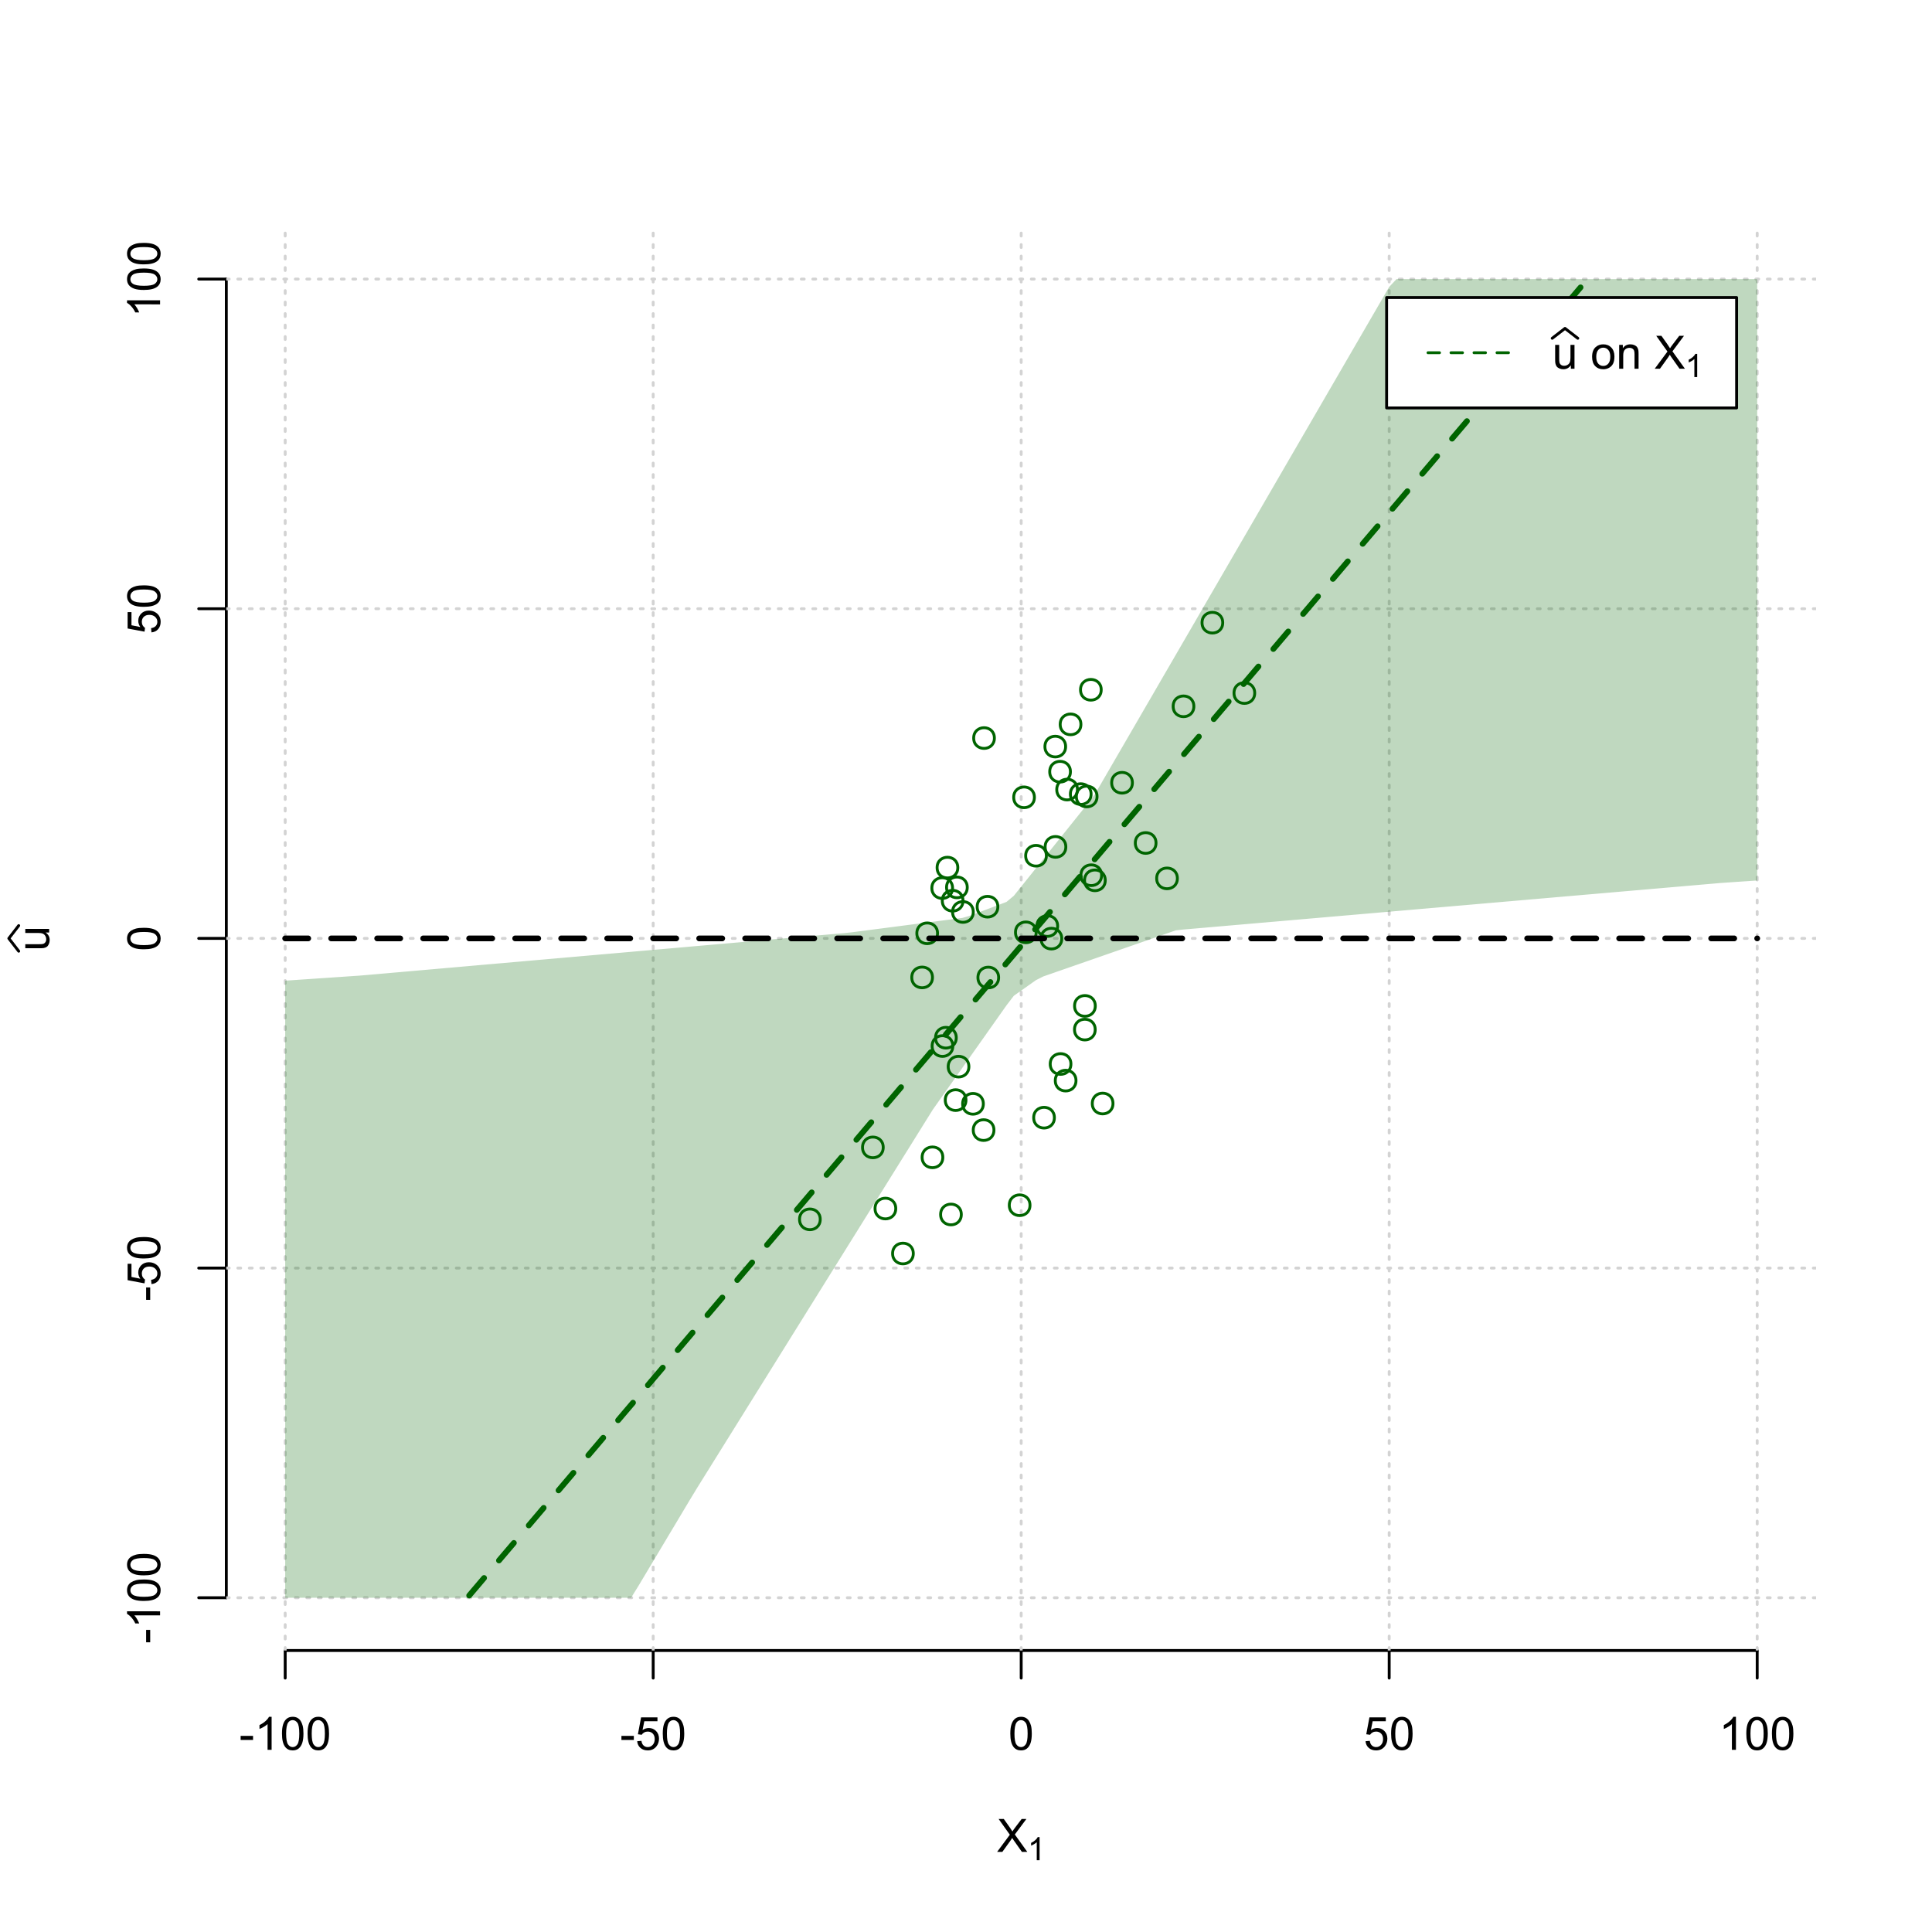 <?xml version="1.0" encoding="UTF-8"?>
<svg xmlns="http://www.w3.org/2000/svg" xmlns:xlink="http://www.w3.org/1999/xlink" width="504pt" height="504pt" viewBox="0 0 504 504" version="1.1">
<defs>
<g>
<symbol overflow="visible" id="glyph0-0">
<path style="stroke:none;" d="M 1.5 0 L 1.5 -7.5 L 7.5 -7.5 L 7.5 0 Z M 1.688 -0.188 L 7.312 -0.188 L 7.312 -7.312 L 1.688 -7.312 Z M 1.688 -0.188 "/>
</symbol>
<symbol overflow="visible" id="glyph0-1">
<path style="stroke:none;" d="M 0.055 0 L 3.375 -4.477 L 0.445 -8.59 L 1.797 -8.59 L 3.359 -6.387 C 3.68 -5.93 3.91 -5.578 4.047 -5.332 C 4.238 -5.645 4.465 -5.969 4.727 -6.312 L 6.457 -8.59 L 7.695 -8.59 L 4.676 -4.539 L 7.93 0 L 6.523 0 L 4.359 -3.062 C 4.238 -3.238 4.113 -3.43 3.984 -3.641 C 3.789 -3.324 3.652 -3.109 3.574 -2.992 L 1.418 0 Z M 0.055 0 "/>
</symbol>
<symbol overflow="visible" id="glyph0-2">
<path style="stroke:none;" d="M 0.383 -2.578 L 0.383 -3.641 L 3.621 -3.641 L 3.621 -2.578 Z M 0.383 -2.578 "/>
</symbol>
<symbol overflow="visible" id="glyph0-3">
<path style="stroke:none;" d="M 4.469 0 L 3.414 0 L 3.414 -6.719 C 3.16 -6.477 2.828 -6.234 2.414 -5.996 C 2 -5.75 1.629 -5.57 1.305 -5.449 L 1.305 -6.469 C 1.895 -6.742 2.41 -7.078 2.852 -7.477 C 3.293 -7.871 3.605 -8.254 3.789 -8.625 L 4.469 -8.625 Z M 4.469 0 "/>
</symbol>
<symbol overflow="visible" id="glyph0-4">
<path style="stroke:none;" d="M 0.5 -4.234 C 0.496 -5.246 0.602 -6.062 0.812 -6.688 C 1.02 -7.305 1.328 -7.785 1.742 -8.121 C 2.148 -8.457 2.668 -8.625 3.297 -8.625 C 3.758 -8.625 4.164 -8.531 4.512 -8.348 C 4.855 -8.16 5.141 -7.891 5.371 -7.543 C 5.594 -7.191 5.773 -6.766 5.906 -6.266 C 6.035 -5.762 6.098 -5.086 6.102 -4.234 C 6.098 -3.227 5.996 -2.414 5.789 -1.797 C 5.578 -1.176 5.266 -0.695 4.859 -0.359 C 4.445 -0.02 3.926 0.145 3.297 0.148 C 2.465 0.145 1.816 -0.148 1.348 -0.742 C 0.781 -1.457 0.496 -2.621 0.5 -4.234 Z M 1.582 -4.234 C 1.582 -2.824 1.746 -1.887 2.074 -1.418 C 2.402 -0.949 2.809 -0.715 3.297 -0.719 C 3.777 -0.715 4.184 -0.949 4.52 -1.422 C 4.848 -1.887 5.016 -2.824 5.016 -4.234 C 5.016 -5.648 4.848 -6.59 4.52 -7.055 C 4.184 -7.516 3.773 -7.746 3.289 -7.75 C 2.801 -7.746 2.414 -7.543 2.125 -7.137 C 1.762 -6.613 1.582 -5.645 1.582 -4.234 Z M 1.582 -4.234 "/>
</symbol>
<symbol overflow="visible" id="glyph0-5">
<path style="stroke:none;" d="M 0.5 -2.25 L 1.605 -2.344 C 1.684 -1.805 1.871 -1.398 2.176 -1.125 C 2.473 -0.852 2.836 -0.715 3.258 -0.719 C 3.766 -0.715 4.195 -0.906 4.547 -1.293 C 4.898 -1.672 5.074 -2.18 5.074 -2.82 C 5.074 -3.414 4.902 -3.891 4.566 -4.242 C 4.227 -4.59 3.785 -4.762 3.242 -4.766 C 2.898 -4.762 2.594 -4.684 2.32 -4.531 C 2.047 -4.375 1.832 -4.176 1.676 -3.93 L 0.688 -4.062 L 1.516 -8.473 L 5.789 -8.473 L 5.789 -7.465 L 2.359 -7.465 L 1.898 -5.156 C 2.414 -5.516 2.953 -5.695 3.523 -5.695 C 4.27 -5.695 4.902 -5.434 5.422 -4.914 C 5.934 -4.395 6.191 -3.727 6.195 -2.914 C 6.191 -2.133 5.965 -1.461 5.516 -0.898 C 4.961 -0.199 4.211 0.145 3.258 0.148 C 2.477 0.145 1.836 -0.07 1.344 -0.508 C 0.844 -0.941 0.562 -1.523 0.5 -2.25 Z M 0.5 -2.25 "/>
</symbol>
<symbol overflow="visible" id="glyph0-6">
<path style="stroke:none;" d="M 4.867 0 L 4.867 -0.914 C 4.379 -0.211 3.723 0.141 2.895 0.141 C 2.527 0.141 2.184 0.07 1.867 -0.07 C 1.547 -0.211 1.309 -0.387 1.156 -0.602 C 1 -0.812 0.895 -1.074 0.832 -1.383 C 0.785 -1.59 0.762 -1.918 0.766 -2.367 L 0.766 -6.223 L 1.82 -6.223 L 1.82 -2.773 C 1.816 -2.219 1.84 -1.848 1.887 -1.656 C 1.949 -1.379 2.09 -1.16 2.309 -1.004 C 2.523 -0.84 2.789 -0.762 3.105 -0.766 C 3.418 -0.762 3.715 -0.844 3.996 -1.008 C 4.273 -1.172 4.469 -1.391 4.586 -1.672 C 4.699 -1.949 4.758 -2.355 4.758 -2.891 L 4.758 -6.223 L 5.812 -6.223 L 5.812 0 Z M 4.867 0 "/>
</symbol>
<symbol overflow="visible" id="glyph0-7">
<path style="stroke:none;" d=""/>
</symbol>
<symbol overflow="visible" id="glyph0-8">
<path style="stroke:none;" d="M 0.398 -3.109 C 0.398 -4.262 0.719 -5.117 1.359 -5.672 C 1.895 -6.133 2.547 -6.363 3.316 -6.363 C 4.172 -6.363 4.871 -6.082 5.414 -5.52 C 5.953 -4.957 6.223 -4.184 6.227 -3.199 C 6.223 -2.398 6.102 -1.766 5.867 -1.309 C 5.625 -0.848 5.277 -0.492 4.82 -0.238 C 4.359 0.016 3.859 0.141 3.316 0.141 C 2.441 0.141 1.734 -0.137 1.203 -0.695 C 0.664 -1.254 0.398 -2.059 0.398 -3.109 Z M 1.484 -3.109 C 1.48 -2.309 1.656 -1.711 2.004 -1.32 C 2.348 -0.922 2.785 -0.727 3.316 -0.727 C 3.84 -0.727 4.273 -0.926 4.621 -1.324 C 4.969 -1.723 5.145 -2.328 5.145 -3.148 C 5.145 -3.914 4.969 -4.496 4.617 -4.895 C 4.266 -5.289 3.832 -5.488 3.316 -5.492 C 2.785 -5.488 2.348 -5.293 2.004 -4.898 C 1.656 -4.5 1.48 -3.902 1.484 -3.109 Z M 1.484 -3.109 "/>
</symbol>
<symbol overflow="visible" id="glyph0-9">
<path style="stroke:none;" d="M 0.789 0 L 0.789 -6.223 L 1.742 -6.223 L 1.742 -5.336 C 2.195 -6.02 2.855 -6.363 3.719 -6.363 C 4.09 -6.363 4.434 -6.293 4.754 -6.16 C 5.066 -6.023 5.305 -5.848 5.461 -5.633 C 5.617 -5.41 5.727 -5.152 5.789 -4.852 C 5.828 -4.656 5.848 -4.312 5.848 -3.828 L 5.848 0 L 4.793 0 L 4.793 -3.785 C 4.793 -4.215 4.75 -4.535 4.668 -4.75 C 4.586 -4.961 4.441 -5.129 4.234 -5.258 C 4.023 -5.383 3.777 -5.449 3.5 -5.449 C 3.047 -5.449 2.66 -5.305 2.332 -5.02 C 2.004 -4.734 1.84 -4.195 1.844 -3.398 L 1.844 0 Z M 0.789 0 "/>
</symbol>
<symbol overflow="visible" id="glyph1-0">
<path style="stroke:none;" d="M 1.051 0 L 1.051 -5.25 L 5.25 -5.25 L 5.25 0 Z M 1.18 -0.133 L 5.117 -0.133 L 5.117 -5.117 L 1.18 -5.117 Z M 1.18 -0.133 "/>
</symbol>
<symbol overflow="visible" id="glyph1-1">
<path style="stroke:none;" d="M 3.129 0 L 2.391 0 L 2.391 -4.703 C 2.211 -4.531 1.977 -4.363 1.691 -4.195 C 1.398 -4.023 1.141 -3.895 0.914 -3.812 L 0.914 -4.527 C 1.328 -4.719 1.688 -4.953 1.996 -5.234 C 2.305 -5.508 2.523 -5.777 2.652 -6.039 L 3.129 -6.039 Z M 3.129 0 "/>
</symbol>
<symbol overflow="visible" id="glyph2-0">
<path style="stroke:none;" d="M 0 -1.5 L -7.5 -1.5 L -7.5 -7.5 L 0 -7.5 Z M -0.188 -1.688 L -0.188 -7.312 L -7.312 -7.312 L -7.312 -1.688 Z M -0.188 -1.688 "/>
</symbol>
<symbol overflow="visible" id="glyph2-1">
<path style="stroke:none;" d="M 0 -4.867 L -0.914 -4.867 C -0.211 -4.379 0.141 -3.723 0.141 -2.895 C 0.141 -2.527 0.07 -2.184 -0.07 -1.867 C -0.211 -1.547 -0.387 -1.309 -0.598 -1.156 C -0.809 -1 -1.07 -0.895 -1.383 -0.832 C -1.59 -0.789 -1.918 -0.766 -2.367 -0.77 L -6.223 -0.77 L -6.223 -1.824 L -2.773 -1.824 C -2.219 -1.82 -1.848 -1.844 -1.656 -1.887 C -1.379 -1.949 -1.16 -2.09 -1.004 -2.309 C -0.84 -2.523 -0.762 -2.789 -0.766 -3.105 C -0.762 -3.418 -0.844 -3.715 -1.008 -3.996 C -1.172 -4.273 -1.391 -4.469 -1.672 -4.586 C -1.945 -4.699 -2.352 -4.758 -2.887 -4.758 L -6.223 -4.758 L -6.223 -5.812 L 0 -5.812 Z M 0 -4.867 "/>
</symbol>
<symbol overflow="visible" id="glyph2-2">
<path style="stroke:none;" d="M -2.578 -0.383 L -3.641 -0.383 L -3.641 -3.621 L -2.578 -3.621 Z M -2.578 -0.383 "/>
</symbol>
<symbol overflow="visible" id="glyph2-3">
<path style="stroke:none;" d="M 0 -4.469 L 0 -3.414 L -6.719 -3.418 C -6.477 -3.16 -6.234 -2.828 -5.996 -2.418 C -5.75 -2.004 -5.57 -1.633 -5.449 -1.309 L -6.469 -1.309 C -6.742 -1.895 -7.078 -2.41 -7.477 -2.852 C -7.871 -3.293 -8.254 -3.605 -8.625 -3.793 L -8.625 -4.473 Z M 0 -4.469 "/>
</symbol>
<symbol overflow="visible" id="glyph2-4">
<path style="stroke:none;" d="M -4.234 -0.5 C -5.246 -0.496 -6.062 -0.602 -6.688 -0.812 C -7.305 -1.02 -7.785 -1.328 -8.121 -1.742 C -8.457 -2.152 -8.625 -2.672 -8.625 -3.301 C -8.625 -3.758 -8.531 -4.164 -8.348 -4.512 C -8.16 -4.859 -7.891 -5.145 -7.543 -5.371 C -7.191 -5.594 -6.766 -5.773 -6.266 -5.906 C -5.762 -6.035 -5.086 -6.098 -4.234 -6.102 C -3.223 -6.098 -2.41 -5.996 -1.793 -5.789 C -1.176 -5.578 -0.695 -5.266 -0.359 -4.859 C -0.02 -4.445 0.145 -3.926 0.148 -3.297 C 0.145 -2.465 -0.148 -1.816 -0.742 -1.348 C -1.457 -0.781 -2.621 -0.496 -4.234 -0.5 Z M -4.234 -1.582 C -2.824 -1.582 -1.887 -1.746 -1.418 -2.074 C -0.949 -2.402 -0.715 -2.809 -0.719 -3.297 C -0.715 -3.777 -0.949 -4.184 -1.422 -4.52 C -1.887 -4.848 -2.824 -5.016 -4.234 -5.016 C -5.648 -5.016 -6.59 -4.848 -7.055 -4.52 C -7.516 -4.188 -7.746 -3.777 -7.75 -3.289 C -7.746 -2.801 -7.543 -2.414 -7.137 -2.129 C -6.613 -1.762 -5.645 -1.582 -4.234 -1.582 Z M -4.234 -1.582 "/>
</symbol>
<symbol overflow="visible" id="glyph2-5">
<path style="stroke:none;" d="M -2.25 -0.5 L -2.344 -1.605 C -1.805 -1.684 -1.398 -1.871 -1.125 -2.176 C -0.852 -2.473 -0.715 -2.836 -0.719 -3.258 C -0.715 -3.766 -0.906 -4.195 -1.293 -4.547 C -1.672 -4.898 -2.18 -5.074 -2.816 -5.074 C -3.414 -5.074 -3.891 -4.902 -4.242 -4.566 C -4.59 -4.227 -4.762 -3.785 -4.766 -3.242 C -4.762 -2.898 -4.684 -2.594 -4.531 -2.32 C -4.375 -2.047 -4.176 -1.832 -3.93 -1.676 L -4.062 -0.688 L -8.473 -1.52 L -8.473 -5.789 L -7.465 -5.789 L -7.465 -2.363 L -5.156 -1.898 C -5.516 -2.414 -5.695 -2.953 -5.695 -3.523 C -5.695 -4.27 -5.434 -4.902 -4.914 -5.422 C -4.395 -5.934 -3.727 -6.191 -2.91 -6.195 C -2.133 -6.191 -1.461 -5.965 -0.895 -5.516 C -0.199 -4.961 0.145 -4.211 0.148 -3.258 C 0.145 -2.477 -0.07 -1.836 -0.508 -1.344 C -0.941 -0.848 -1.523 -0.566 -2.25 -0.5 Z M -2.25 -0.5 "/>
</symbol>
</g>
<clipPath id="clip1">
  <path d="M 74 59.039 L 75 59.039 L 75 430.559 L 74 430.559 Z M 74 59.039 "/>
</clipPath>
<clipPath id="clip2">
  <path d="M 170 59.039 L 171 59.039 L 171 430.559 L 170 430.559 Z M 170 59.039 "/>
</clipPath>
<clipPath id="clip3">
  <path d="M 266 59.039 L 267 59.039 L 267 430.559 L 266 430.559 Z M 266 59.039 "/>
</clipPath>
<clipPath id="clip4">
  <path d="M 362 59.039 L 363 59.039 L 363 430.559 L 362 430.559 Z M 362 59.039 "/>
</clipPath>
<clipPath id="clip5">
  <path d="M 458 59.039 L 459 59.039 L 459 430.559 L 458 430.559 Z M 458 59.039 "/>
</clipPath>
<clipPath id="clip6">
  <path d="M 59.039 416 L 473.758 416 L 473.758 418 L 59.039 418 Z M 59.039 416 "/>
</clipPath>
<clipPath id="clip7">
  <path d="M 59.039 330 L 473.758 330 L 473.758 332 L 59.039 332 Z M 59.039 330 "/>
</clipPath>
<clipPath id="clip8">
  <path d="M 59.039 244 L 473.758 244 L 473.758 246 L 59.039 246 Z M 59.039 244 "/>
</clipPath>
<clipPath id="clip9">
  <path d="M 59.039 158 L 473.758 158 L 473.758 160 L 59.039 160 Z M 59.039 158 "/>
</clipPath>
<clipPath id="clip10">
  <path d="M 59.039 72 L 473.758 72 L 473.758 74 L 59.039 74 Z M 59.039 72 "/>
</clipPath>
</defs>
<g id="surface4956">
<rect x="0" y="0" width="504" height="504" style="fill:rgb(100%,100%,100%);fill-opacity:1;stroke:none;"/>
<g style="fill:rgb(0%,0%,0%);fill-opacity:1;">
  <use xlink:href="#glyph0-1" x="260.062" y="483.102"/>
</g>
<g style="fill:rgb(0%,0%,0%);fill-opacity:1;">
  <use xlink:href="#glyph1-1" x="268.066" y="485.281"/>
</g>
<g style="fill:rgb(0%,0%,0%);fill-opacity:1;">
  <use xlink:href="#glyph2-1" x="12.82" y="248.137"/>
</g>
<path style="fill:none;stroke-width:0.75;stroke-linecap:round;stroke-linejoin:round;stroke:rgb(0%,0%,0%);stroke-opacity:1;stroke-miterlimit:10;" d="M 4.879 248.137 L 2.301 244.801 L 4.879 241.465 "/>
<path style="fill:none;stroke-width:0.75;stroke-linecap:round;stroke-linejoin:round;stroke:rgb(0%,0%,0%);stroke-opacity:1;stroke-miterlimit:10;" d="M 74.398 430.559 L 458.398 430.559 "/>
<path style="fill:none;stroke-width:0.75;stroke-linecap:round;stroke-linejoin:round;stroke:rgb(0%,0%,0%);stroke-opacity:1;stroke-miterlimit:10;" d="M 74.398 430.559 L 74.398 437.762 "/>
<path style="fill:none;stroke-width:0.75;stroke-linecap:round;stroke-linejoin:round;stroke:rgb(0%,0%,0%);stroke-opacity:1;stroke-miterlimit:10;" d="M 170.398 430.559 L 170.398 437.762 "/>
<path style="fill:none;stroke-width:0.75;stroke-linecap:round;stroke-linejoin:round;stroke:rgb(0%,0%,0%);stroke-opacity:1;stroke-miterlimit:10;" d="M 266.398 430.559 L 266.398 437.762 "/>
<path style="fill:none;stroke-width:0.75;stroke-linecap:round;stroke-linejoin:round;stroke:rgb(0%,0%,0%);stroke-opacity:1;stroke-miterlimit:10;" d="M 362.398 430.559 L 362.398 437.762 "/>
<path style="fill:none;stroke-width:0.75;stroke-linecap:round;stroke-linejoin:round;stroke:rgb(0%,0%,0%);stroke-opacity:1;stroke-miterlimit:10;" d="M 458.398 430.559 L 458.398 437.762 "/>
<g style="fill:rgb(0%,0%,0%);fill-opacity:1;">
  <use xlink:href="#glyph0-2" x="62.391" y="456.48"/>
  <use xlink:href="#glyph0-3" x="66.387" y="456.48"/>
  <use xlink:href="#glyph0-4" x="73.061" y="456.48"/>
  <use xlink:href="#glyph0-4" x="79.734" y="456.48"/>
</g>
<g style="fill:rgb(0%,0%,0%);fill-opacity:1;">
  <use xlink:href="#glyph0-2" x="161.727" y="456.48"/>
  <use xlink:href="#glyph0-5" x="165.723" y="456.48"/>
  <use xlink:href="#glyph0-4" x="172.396" y="456.48"/>
</g>
<g style="fill:rgb(0%,0%,0%);fill-opacity:1;">
  <use xlink:href="#glyph0-4" x="263.062" y="456.48"/>
</g>
<g style="fill:rgb(0%,0%,0%);fill-opacity:1;">
  <use xlink:href="#glyph0-5" x="355.727" y="456.48"/>
  <use xlink:href="#glyph0-4" x="362.4" y="456.48"/>
</g>
<g style="fill:rgb(0%,0%,0%);fill-opacity:1;">
  <use xlink:href="#glyph0-3" x="448.387" y="456.48"/>
  <use xlink:href="#glyph0-4" x="455.061" y="456.48"/>
  <use xlink:href="#glyph0-4" x="461.734" y="456.48"/>
</g>
<path style="fill:none;stroke-width:0.75;stroke-linecap:round;stroke-linejoin:round;stroke:rgb(0%,0%,0%);stroke-opacity:1;stroke-miterlimit:10;" d="M 59.039 416.801 L 59.039 72.801 "/>
<path style="fill:none;stroke-width:0.75;stroke-linecap:round;stroke-linejoin:round;stroke:rgb(0%,0%,0%);stroke-opacity:1;stroke-miterlimit:10;" d="M 59.039 416.801 L 51.84 416.801 "/>
<path style="fill:none;stroke-width:0.75;stroke-linecap:round;stroke-linejoin:round;stroke:rgb(0%,0%,0%);stroke-opacity:1;stroke-miterlimit:10;" d="M 59.039 330.801 L 51.84 330.801 "/>
<path style="fill:none;stroke-width:0.75;stroke-linecap:round;stroke-linejoin:round;stroke:rgb(0%,0%,0%);stroke-opacity:1;stroke-miterlimit:10;" d="M 59.039 244.801 L 51.84 244.801 "/>
<path style="fill:none;stroke-width:0.75;stroke-linecap:round;stroke-linejoin:round;stroke:rgb(0%,0%,0%);stroke-opacity:1;stroke-miterlimit:10;" d="M 59.039 158.801 L 51.84 158.801 "/>
<path style="fill:none;stroke-width:0.75;stroke-linecap:round;stroke-linejoin:round;stroke:rgb(0%,0%,0%);stroke-opacity:1;stroke-miterlimit:10;" d="M 59.039 72.801 L 51.84 72.801 "/>
<g style="fill:rgb(0%,0%,0%);fill-opacity:1;">
  <use xlink:href="#glyph2-2" x="41.762" y="428.809"/>
  <use xlink:href="#glyph2-3" x="41.762" y="424.812"/>
  <use xlink:href="#glyph2-4" x="41.762" y="418.139"/>
  <use xlink:href="#glyph2-4" x="41.762" y="411.465"/>
</g>
<g style="fill:rgb(0%,0%,0%);fill-opacity:1;">
  <use xlink:href="#glyph2-2" x="41.762" y="339.473"/>
  <use xlink:href="#glyph2-5" x="41.762" y="335.477"/>
  <use xlink:href="#glyph2-4" x="41.762" y="328.803"/>
</g>
<g style="fill:rgb(0%,0%,0%);fill-opacity:1;">
  <use xlink:href="#glyph2-4" x="41.762" y="248.137"/>
</g>
<g style="fill:rgb(0%,0%,0%);fill-opacity:1;">
  <use xlink:href="#glyph2-5" x="41.762" y="165.473"/>
  <use xlink:href="#glyph2-4" x="41.762" y="158.799"/>
</g>
<g style="fill:rgb(0%,0%,0%);fill-opacity:1;">
  <use xlink:href="#glyph2-3" x="41.762" y="82.812"/>
  <use xlink:href="#glyph2-4" x="41.762" y="76.139"/>
  <use xlink:href="#glyph2-4" x="41.762" y="69.465"/>
</g>
<g clip-path="url(#clip1)" clip-rule="nonzero">
<path style="fill:none;stroke-width:0.75;stroke-linecap:round;stroke-linejoin:round;stroke:rgb(82.745%,82.745%,82.745%);stroke-opacity:1;stroke-dasharray:0.75,2.25;stroke-miterlimit:10;" d="M 74.398 430.559 L 74.398 59.039 "/>
</g>
<g clip-path="url(#clip2)" clip-rule="nonzero">
<path style="fill:none;stroke-width:0.75;stroke-linecap:round;stroke-linejoin:round;stroke:rgb(82.745%,82.745%,82.745%);stroke-opacity:1;stroke-dasharray:0.75,2.25;stroke-miterlimit:10;" d="M 170.398 430.559 L 170.398 59.039 "/>
</g>
<g clip-path="url(#clip3)" clip-rule="nonzero">
<path style="fill:none;stroke-width:0.75;stroke-linecap:round;stroke-linejoin:round;stroke:rgb(82.745%,82.745%,82.745%);stroke-opacity:1;stroke-dasharray:0.75,2.25;stroke-miterlimit:10;" d="M 266.398 430.559 L 266.398 59.039 "/>
</g>
<g clip-path="url(#clip4)" clip-rule="nonzero">
<path style="fill:none;stroke-width:0.75;stroke-linecap:round;stroke-linejoin:round;stroke:rgb(82.745%,82.745%,82.745%);stroke-opacity:1;stroke-dasharray:0.75,2.25;stroke-miterlimit:10;" d="M 362.398 430.559 L 362.398 59.039 "/>
</g>
<g clip-path="url(#clip5)" clip-rule="nonzero">
<path style="fill:none;stroke-width:0.75;stroke-linecap:round;stroke-linejoin:round;stroke:rgb(82.745%,82.745%,82.745%);stroke-opacity:1;stroke-dasharray:0.75,2.25;stroke-miterlimit:10;" d="M 458.398 430.559 L 458.398 59.039 "/>
</g>
<g clip-path="url(#clip6)" clip-rule="nonzero">
<path style="fill:none;stroke-width:0.75;stroke-linecap:round;stroke-linejoin:round;stroke:rgb(82.745%,82.745%,82.745%);stroke-opacity:1;stroke-dasharray:0.75,2.25;stroke-miterlimit:10;" d="M 59.039 416.801 L 473.762 416.801 "/>
</g>
<g clip-path="url(#clip7)" clip-rule="nonzero">
<path style="fill:none;stroke-width:0.75;stroke-linecap:round;stroke-linejoin:round;stroke:rgb(82.745%,82.745%,82.745%);stroke-opacity:1;stroke-dasharray:0.75,2.25;stroke-miterlimit:10;" d="M 59.039 330.801 L 473.762 330.801 "/>
</g>
<g clip-path="url(#clip8)" clip-rule="nonzero">
<path style="fill:none;stroke-width:0.75;stroke-linecap:round;stroke-linejoin:round;stroke:rgb(82.745%,82.745%,82.745%);stroke-opacity:1;stroke-dasharray:0.75,2.25;stroke-miterlimit:10;" d="M 59.039 244.801 L 473.762 244.801 "/>
</g>
<g clip-path="url(#clip9)" clip-rule="nonzero">
<path style="fill:none;stroke-width:0.75;stroke-linecap:round;stroke-linejoin:round;stroke:rgb(82.745%,82.745%,82.745%);stroke-opacity:1;stroke-dasharray:0.75,2.25;stroke-miterlimit:10;" d="M 59.039 158.801 L 473.762 158.801 "/>
</g>
<g clip-path="url(#clip10)" clip-rule="nonzero">
<path style="fill:none;stroke-width:0.75;stroke-linecap:round;stroke-linejoin:round;stroke:rgb(82.745%,82.745%,82.745%);stroke-opacity:1;stroke-dasharray:0.75,2.25;stroke-miterlimit:10;" d="M 59.039 72.801 L 473.762 72.801 "/>
</g>
<path style=" stroke:none;fill-rule:nonzero;fill:rgb(0%,39.216%,0%);fill-opacity:0.251;" d="M 74.398 268.898 L 74.398 255.828 L 76.32 255.699 L 78.238 255.566 L 80.16 255.438 L 82.078 255.305 L 85.922 255.047 L 87.84 254.914 L 89.762 254.785 L 91.68 254.652 L 93.602 254.523 L 95.52 254.363 L 97.441 254.195 L 99.359 254.027 L 101.281 253.859 L 103.199 253.691 L 105.121 253.523 L 107.039 253.355 L 108.961 253.184 L 110.879 253.016 L 112.801 252.848 L 114.719 252.68 L 116.641 252.512 L 118.559 252.344 L 120.48 252.176 L 122.398 252.004 L 124.32 251.836 L 126.238 251.668 L 128.16 251.5 L 130.078 251.332 L 133.922 250.996 L 135.84 250.828 L 137.762 250.656 L 139.68 250.488 L 141.602 250.32 L 143.52 250.152 L 145.441 249.984 L 147.359 249.816 L 149.281 249.648 L 151.199 249.477 L 153.121 249.309 L 155.039 249.141 L 156.961 248.973 L 158.879 248.805 L 160.801 248.637 L 162.719 248.469 L 164.641 248.301 L 166.559 248.129 L 168.48 247.961 L 170.398 247.793 L 172.32 247.625 L 174.238 247.457 L 176.16 247.289 L 178.078 247.121 L 180 246.949 L 181.922 246.781 L 183.84 246.613 L 185.762 246.445 L 187.68 246.277 L 189.602 246.109 L 191.52 245.941 L 193.441 245.773 L 195.359 245.602 L 197.281 245.434 L 199.199 245.266 L 201.121 245.098 L 203.039 244.93 L 204.961 244.762 L 206.879 244.594 L 208.801 244.422 L 210.719 244.254 L 212.641 244.086 L 214.559 243.918 L 216.48 243.75 L 218.398 243.582 L 220.32 243.414 L 222.238 243.203 L 224.16 242.953 L 226.078 242.703 L 228 242.453 L 229.922 242.207 L 231.84 241.957 L 233.762 241.707 L 235.68 241.457 L 237.602 241.207 L 239.52 240.961 L 241.441 240.711 L 243.359 240.461 L 245.281 240.211 L 247.199 239.961 L 249.121 239.715 L 251.039 239.465 L 252.961 238.914 L 254.879 238.188 L 256.801 237.465 L 258.719 236.738 L 260.641 236.012 L 262.559 235.285 L 264.48 233.684 L 266.398 231.289 L 268.32 228.895 L 270.238 226.5 L 272.16 224.105 L 274.078 221.711 L 277.922 216.922 L 279.84 214.527 L 281.762 212.133 L 283.68 209.738 L 285.602 207.238 L 287.52 203.93 L 289.441 200.621 L 291.359 197.309 L 293.281 194 L 295.199 190.691 L 297.121 187.379 L 299.039 184.07 L 300.961 180.762 L 302.879 177.449 L 304.801 174.141 L 306.719 170.832 L 308.641 167.52 L 310.559 164.211 L 312.48 160.902 L 314.398 157.594 L 316.32 154.281 L 318.238 150.973 L 320.16 147.664 L 322.078 144.352 L 325.922 137.734 L 327.84 134.422 L 329.762 131.113 L 331.68 127.805 L 333.602 124.492 L 335.52 121.184 L 337.441 117.875 L 339.359 114.562 L 341.281 111.254 L 343.199 107.945 L 345.121 104.633 L 347.039 101.324 L 348.961 98.016 L 350.879 94.703 L 352.801 91.395 L 354.719 88.086 L 356.641 84.777 L 358.559 81.465 L 360.48 78.156 L 362.398 74.848 L 364.32 72.801 L 458.398 72.801 L 458.398 229.691 L 456.48 229.824 L 454.559 229.953 L 452.641 230.082 L 450.719 230.215 L 448.801 230.348 L 446.879 230.516 L 444.961 230.68 L 443.039 230.848 L 441.121 231.012 L 439.199 231.18 L 437.281 231.348 L 435.359 231.512 L 433.441 231.68 L 431.52 231.844 L 429.602 232.012 L 427.68 232.18 L 425.762 232.344 L 423.84 232.512 L 421.922 232.676 L 418.078 233.012 L 416.16 233.176 L 414.238 233.344 L 412.32 233.508 L 410.398 233.676 L 408.48 233.84 L 406.559 234.008 L 404.641 234.176 L 402.719 234.34 L 400.801 234.508 L 398.879 234.672 L 396.961 234.84 L 395.039 235.008 L 393.121 235.172 L 391.199 235.34 L 389.281 235.504 L 387.359 235.672 L 385.441 235.84 L 383.52 236.004 L 381.602 236.172 L 379.68 236.336 L 377.762 236.504 L 375.84 236.672 L 373.922 236.836 L 372 237.004 L 370.078 237.168 L 368.16 237.336 L 366.238 237.504 L 364.32 237.668 L 362.398 237.836 L 360.48 238 L 358.559 238.168 L 356.641 238.332 L 354.719 238.5 L 352.801 238.668 L 350.879 238.832 L 348.961 239 L 347.039 239.164 L 345.121 239.332 L 343.199 239.5 L 341.281 239.664 L 339.359 239.832 L 337.441 239.996 L 335.52 240.164 L 333.602 240.332 L 331.68 240.496 L 329.762 240.664 L 327.84 240.828 L 325.922 240.996 L 324 241.164 L 322.078 241.328 L 320.16 241.496 L 318.238 241.66 L 316.32 241.828 L 314.398 241.996 L 312.48 242.16 L 310.559 242.328 L 308.641 242.492 L 306.719 242.699 L 304.801 243.371 L 302.879 244.039 L 300.961 244.707 L 299.039 245.375 L 297.121 246.043 L 295.199 246.711 L 293.281 247.379 L 291.359 248.047 L 289.441 248.715 L 287.52 249.383 L 285.602 250.051 L 283.68 250.719 L 281.762 251.387 L 279.84 252.055 L 277.922 252.723 L 274.078 254.059 L 272.16 254.727 L 270.238 255.699 L 268.32 257.055 L 266.398 258.41 L 264.48 259.762 L 262.559 262.27 L 260.641 264.988 L 258.719 267.703 L 256.801 270.422 L 254.879 273.141 L 252.961 275.855 L 251.039 278.574 L 249.121 281.289 L 247.199 284.008 L 245.281 286.723 L 243.359 289.441 L 241.441 292.516 L 239.52 295.598 L 237.602 298.68 L 235.68 301.758 L 233.762 304.84 L 231.84 307.922 L 229.922 311.004 L 226.078 317.168 L 224.16 320.25 L 222.238 323.332 L 220.32 326.414 L 218.398 329.496 L 216.48 332.574 L 214.559 335.656 L 212.641 338.738 L 210.719 341.82 L 208.801 344.902 L 206.879 347.984 L 204.961 351.066 L 203.039 354.148 L 201.121 357.23 L 199.199 360.312 L 197.281 363.391 L 195.359 366.473 L 193.441 369.555 L 191.52 372.637 L 189.602 375.719 L 187.68 378.801 L 185.762 381.883 L 183.84 384.965 L 181.922 388.047 L 180 391.211 L 178.078 394.422 L 176.16 397.637 L 174.238 400.848 L 172.32 404.059 L 170.398 407.273 L 168.48 410.484 L 166.559 413.699 L 164.641 416.801 L 74.398 416.801 Z M 74.398 268.898 "/>
<path style="fill:none;stroke-width:0.75;stroke-linecap:round;stroke-linejoin:round;stroke:rgb(0%,39.216%,0%);stroke-opacity:1;stroke-miterlimit:10;" d="M 279.242 201.316 C 279.242 204.914 273.84 204.914 273.84 201.316 C 273.84 197.715 279.242 197.715 279.242 201.316 "/>
<path style="fill:none;stroke-width:0.75;stroke-linecap:round;stroke-linejoin:round;stroke:rgb(0%,39.216%,0%);stroke-opacity:1;stroke-miterlimit:10;" d="M 279.371 277.566 C 279.371 281.164 273.973 281.164 273.973 277.566 C 273.973 273.965 279.371 273.965 279.371 277.566 "/>
<path style="fill:none;stroke-width:0.75;stroke-linecap:round;stroke-linejoin:round;stroke:rgb(0%,39.216%,0%);stroke-opacity:1;stroke-miterlimit:10;" d="M 260.312 236.535 C 260.312 240.133 254.914 240.133 254.914 236.535 C 254.914 232.934 260.312 232.934 260.312 236.535 "/>
<path style="fill:none;stroke-width:0.75;stroke-linecap:round;stroke-linejoin:round;stroke:rgb(0%,39.216%,0%);stroke-opacity:1;stroke-miterlimit:10;" d="M 284.633 207.156 C 284.633 210.758 279.234 210.758 279.234 207.156 C 279.234 203.559 284.633 203.559 284.633 207.156 "/>
<path style="fill:none;stroke-width:0.75;stroke-linecap:round;stroke-linejoin:round;stroke:rgb(0%,39.216%,0%);stroke-opacity:1;stroke-miterlimit:10;" d="M 275.906 241.582 C 275.906 245.18 270.508 245.18 270.508 241.582 C 270.508 237.98 275.906 237.98 275.906 241.582 "/>
<path style="fill:none;stroke-width:0.75;stroke-linecap:round;stroke-linejoin:round;stroke:rgb(0%,39.216%,0%);stroke-opacity:1;stroke-miterlimit:10;" d="M 269.844 207.996 C 269.844 211.594 264.445 211.594 264.445 207.996 C 264.445 204.395 269.844 204.395 269.844 207.996 "/>
<path style="fill:none;stroke-width:0.75;stroke-linecap:round;stroke-linejoin:round;stroke:rgb(0%,39.216%,0%);stroke-opacity:1;stroke-miterlimit:10;" d="M 280.695 281.898 C 280.695 285.5 275.293 285.5 275.293 281.898 C 275.293 278.301 280.695 278.301 280.695 281.898 "/>
<path style="fill:none;stroke-width:0.75;stroke-linecap:round;stroke-linejoin:round;stroke:rgb(0%,39.216%,0%);stroke-opacity:1;stroke-miterlimit:10;" d="M 248.492 231.668 C 248.492 235.27 243.094 235.27 243.094 231.668 C 243.094 228.066 248.492 228.066 248.492 231.668 "/>
<path style="fill:none;stroke-width:0.75;stroke-linecap:round;stroke-linejoin:round;stroke:rgb(0%,39.216%,0%);stroke-opacity:1;stroke-miterlimit:10;" d="M 275.059 291.566 C 275.059 295.168 269.66 295.168 269.66 291.566 C 269.66 287.965 275.059 287.965 275.059 291.566 "/>
<path style="fill:none;stroke-width:0.75;stroke-linecap:round;stroke-linejoin:round;stroke:rgb(0%,39.216%,0%);stroke-opacity:1;stroke-miterlimit:10;" d="M 281.074 205.973 C 281.074 209.57 275.676 209.57 275.676 205.973 C 275.676 202.371 281.074 202.371 281.074 205.973 "/>
<path style="fill:none;stroke-width:0.75;stroke-linecap:round;stroke-linejoin:round;stroke:rgb(0%,39.216%,0%);stroke-opacity:1;stroke-miterlimit:10;" d="M 252.754 278.254 C 252.754 281.855 247.355 281.855 247.355 278.254 C 247.355 274.656 252.754 274.656 252.754 278.254 "/>
<path style="fill:none;stroke-width:0.75;stroke-linecap:round;stroke-linejoin:round;stroke:rgb(0%,39.216%,0%);stroke-opacity:1;stroke-miterlimit:10;" d="M 327.316 180.793 C 327.316 184.395 321.914 184.395 321.914 180.793 C 321.914 177.195 327.316 177.195 327.316 180.793 "/>
<path style="fill:none;stroke-width:0.75;stroke-linecap:round;stroke-linejoin:round;stroke:rgb(0%,39.216%,0%);stroke-opacity:1;stroke-miterlimit:10;" d="M 301.57 219.91 C 301.57 223.508 296.168 223.508 296.168 219.91 C 296.168 216.309 301.57 216.309 301.57 219.91 "/>
<path style="fill:none;stroke-width:0.75;stroke-linecap:round;stroke-linejoin:round;stroke:rgb(0%,39.216%,0%);stroke-opacity:1;stroke-miterlimit:10;" d="M 268.695 314.406 C 268.695 318.004 263.297 318.004 263.297 314.406 C 263.297 310.805 268.695 310.805 268.695 314.406 "/>
<path style="fill:none;stroke-width:0.75;stroke-linecap:round;stroke-linejoin:round;stroke:rgb(0%,39.216%,0%);stroke-opacity:1;stroke-miterlimit:10;" d="M 287.375 228.32 C 287.375 231.918 281.977 231.918 281.977 228.32 C 281.977 224.719 287.375 224.719 287.375 228.32 "/>
<path style="fill:none;stroke-width:0.75;stroke-linecap:round;stroke-linejoin:round;stroke:rgb(0%,39.216%,0%);stroke-opacity:1;stroke-miterlimit:10;" d="M 213.973 318.09 C 213.973 321.691 208.574 321.691 208.574 318.09 C 208.574 314.492 213.973 314.492 213.973 318.09 "/>
<path style="fill:none;stroke-width:0.75;stroke-linecap:round;stroke-linejoin:round;stroke:rgb(0%,39.216%,0%);stroke-opacity:1;stroke-miterlimit:10;" d="M 260.512 255.004 C 260.512 258.602 255.113 258.602 255.113 255.004 C 255.113 251.402 260.512 251.402 260.512 255.004 "/>
<path style="fill:none;stroke-width:0.75;stroke-linecap:round;stroke-linejoin:round;stroke:rgb(0%,39.216%,0%);stroke-opacity:1;stroke-miterlimit:10;" d="M 243.254 254.98 C 243.254 258.578 237.855 258.578 237.855 254.98 C 237.855 251.379 243.254 251.379 243.254 254.98 "/>
<path style="fill:none;stroke-width:0.75;stroke-linecap:round;stroke-linejoin:round;stroke:rgb(0%,39.216%,0%);stroke-opacity:1;stroke-miterlimit:10;" d="M 288.328 229.652 C 288.328 233.254 282.93 233.254 282.93 229.652 C 282.93 226.055 288.328 226.055 288.328 229.652 "/>
<path style="fill:none;stroke-width:0.75;stroke-linecap:round;stroke-linejoin:round;stroke:rgb(0%,39.216%,0%);stroke-opacity:1;stroke-miterlimit:10;" d="M 278.043 220.926 C 278.043 224.527 272.645 224.527 272.645 220.926 C 272.645 217.328 278.043 217.328 278.043 220.926 "/>
<path style="fill:none;stroke-width:0.75;stroke-linecap:round;stroke-linejoin:round;stroke:rgb(0%,39.216%,0%);stroke-opacity:1;stroke-miterlimit:10;" d="M 259.406 192.539 C 259.406 196.137 254.004 196.137 254.004 192.539 C 254.004 188.938 259.406 188.938 259.406 192.539 "/>
<path style="fill:none;stroke-width:0.75;stroke-linecap:round;stroke-linejoin:round;stroke:rgb(0%,39.216%,0%);stroke-opacity:1;stroke-miterlimit:10;" d="M 256.523 287.953 C 256.523 291.555 251.125 291.555 251.125 287.953 C 251.125 284.352 256.523 284.352 256.523 287.953 "/>
<path style="fill:none;stroke-width:0.75;stroke-linecap:round;stroke-linejoin:round;stroke:rgb(0%,39.216%,0%);stroke-opacity:1;stroke-miterlimit:10;" d="M 287.273 179.945 C 287.273 183.543 281.875 183.543 281.875 179.945 C 281.875 176.344 287.273 176.344 287.273 179.945 "/>
<path style="fill:none;stroke-width:0.75;stroke-linecap:round;stroke-linejoin:round;stroke:rgb(0%,39.216%,0%);stroke-opacity:1;stroke-miterlimit:10;" d="M 285.707 268.586 C 285.707 272.188 280.305 272.188 280.305 268.586 C 280.305 264.988 285.707 264.988 285.707 268.586 "/>
<path style="fill:none;stroke-width:0.75;stroke-linecap:round;stroke-linejoin:round;stroke:rgb(0%,39.216%,0%);stroke-opacity:1;stroke-miterlimit:10;" d="M 295.406 204.199 C 295.406 207.801 290.004 207.801 290.004 204.199 C 290.004 200.598 295.406 200.598 295.406 204.199 "/>
<path style="fill:none;stroke-width:0.75;stroke-linecap:round;stroke-linejoin:round;stroke:rgb(0%,39.216%,0%);stroke-opacity:1;stroke-miterlimit:10;" d="M 252.328 231.488 C 252.328 235.09 246.93 235.09 246.93 231.488 C 246.93 227.887 252.328 227.887 252.328 231.488 "/>
<path style="fill:none;stroke-width:0.75;stroke-linecap:round;stroke-linejoin:round;stroke:rgb(0%,39.216%,0%);stroke-opacity:1;stroke-miterlimit:10;" d="M 244.574 243.469 C 244.574 247.07 239.176 247.07 239.176 243.469 C 239.176 239.871 244.574 239.871 244.574 243.469 "/>
<path style="fill:none;stroke-width:0.75;stroke-linecap:round;stroke-linejoin:round;stroke:rgb(0%,39.216%,0%);stroke-opacity:1;stroke-miterlimit:10;" d="M 318.973 162.441 C 318.973 166.039 313.574 166.039 313.574 162.441 C 313.574 158.84 318.973 158.84 318.973 162.441 "/>
<path style="fill:none;stroke-width:0.75;stroke-linecap:round;stroke-linejoin:round;stroke:rgb(0%,39.216%,0%);stroke-opacity:1;stroke-miterlimit:10;" d="M 230.406 299.316 C 230.406 302.918 225.008 302.918 225.008 299.316 C 225.008 295.719 230.406 295.719 230.406 299.316 "/>
<path style="fill:none;stroke-width:0.75;stroke-linecap:round;stroke-linejoin:round;stroke:rgb(0%,39.216%,0%);stroke-opacity:1;stroke-miterlimit:10;" d="M 270.309 243.219 C 270.309 246.816 264.91 246.816 264.91 243.219 C 264.91 239.617 270.309 239.617 270.309 243.219 "/>
<path style="fill:none;stroke-width:0.75;stroke-linecap:round;stroke-linejoin:round;stroke:rgb(0%,39.216%,0%);stroke-opacity:1;stroke-miterlimit:10;" d="M 238.25 327.004 C 238.25 330.605 232.852 330.605 232.852 327.004 C 232.852 323.406 238.25 323.406 238.25 327.004 "/>
<path style="fill:none;stroke-width:0.75;stroke-linecap:round;stroke-linejoin:round;stroke:rgb(0%,39.216%,0%);stroke-opacity:1;stroke-miterlimit:10;" d="M 272.965 223.238 C 272.965 226.836 267.566 226.836 267.566 223.238 C 267.566 219.637 272.965 219.637 272.965 223.238 "/>
<path style="fill:none;stroke-width:0.75;stroke-linecap:round;stroke-linejoin:round;stroke:rgb(0%,39.216%,0%);stroke-opacity:1;stroke-miterlimit:10;" d="M 245.953 301.91 C 245.953 305.512 240.555 305.512 240.555 301.91 C 240.555 298.312 245.953 298.312 245.953 301.91 "/>
<path style="fill:none;stroke-width:0.75;stroke-linecap:round;stroke-linejoin:round;stroke:rgb(0%,39.216%,0%);stroke-opacity:1;stroke-miterlimit:10;" d="M 249.863 226.332 C 249.863 229.93 244.461 229.93 244.461 226.332 C 244.461 222.73 249.863 222.73 249.863 226.332 "/>
<path style="fill:none;stroke-width:0.75;stroke-linecap:round;stroke-linejoin:round;stroke:rgb(0%,39.216%,0%);stroke-opacity:1;stroke-miterlimit:10;" d="M 251.219 234.969 C 251.219 238.57 245.816 238.57 245.816 234.969 C 245.816 231.371 251.219 231.371 251.219 234.969 "/>
<path style="fill:none;stroke-width:0.75;stroke-linecap:round;stroke-linejoin:round;stroke:rgb(0%,39.216%,0%);stroke-opacity:1;stroke-miterlimit:10;" d="M 281.977 188.965 C 281.977 192.566 276.574 192.566 276.574 188.965 C 276.574 185.363 281.977 185.363 281.977 188.965 "/>
<path style="fill:none;stroke-width:0.75;stroke-linecap:round;stroke-linejoin:round;stroke:rgb(0%,39.216%,0%);stroke-opacity:1;stroke-miterlimit:10;" d="M 248.562 272.883 C 248.562 276.48 243.164 276.48 243.164 272.883 C 243.164 269.281 248.562 269.281 248.562 272.883 "/>
<path style="fill:none;stroke-width:0.75;stroke-linecap:round;stroke-linejoin:round;stroke:rgb(0%,39.216%,0%);stroke-opacity:1;stroke-miterlimit:10;" d="M 307.141 229.141 C 307.141 232.742 301.742 232.742 301.742 229.141 C 301.742 225.543 307.141 225.543 307.141 229.141 "/>
<path style="fill:none;stroke-width:0.75;stroke-linecap:round;stroke-linejoin:round;stroke:rgb(0%,39.216%,0%);stroke-opacity:1;stroke-miterlimit:10;" d="M 250.777 316.82 C 250.777 320.422 245.379 320.422 245.379 316.82 C 245.379 313.223 250.777 313.223 250.777 316.82 "/>
<path style="fill:none;stroke-width:0.75;stroke-linecap:round;stroke-linejoin:round;stroke:rgb(0%,39.216%,0%);stroke-opacity:1;stroke-miterlimit:10;" d="M 286.188 207.781 C 286.188 211.379 280.789 211.379 280.789 207.781 C 280.789 204.18 286.188 204.18 286.188 207.781 "/>
<path style="fill:none;stroke-width:0.75;stroke-linecap:round;stroke-linejoin:round;stroke:rgb(0%,39.216%,0%);stroke-opacity:1;stroke-miterlimit:10;" d="M 249.461 270.711 C 249.461 274.309 244.062 274.309 244.062 270.711 C 244.062 267.109 249.461 267.109 249.461 270.711 "/>
<path style="fill:none;stroke-width:0.75;stroke-linecap:round;stroke-linejoin:round;stroke:rgb(0%,39.216%,0%);stroke-opacity:1;stroke-miterlimit:10;" d="M 276.98 244.859 C 276.98 248.457 271.578 248.457 271.578 244.859 C 271.578 241.258 276.98 241.258 276.98 244.859 "/>
<path style="fill:none;stroke-width:0.75;stroke-linecap:round;stroke-linejoin:round;stroke:rgb(0%,39.216%,0%);stroke-opacity:1;stroke-miterlimit:10;" d="M 251.992 286.984 C 251.992 290.586 246.594 290.586 246.594 286.984 C 246.594 283.387 251.992 283.387 251.992 286.984 "/>
<path style="fill:none;stroke-width:0.75;stroke-linecap:round;stroke-linejoin:round;stroke:rgb(0%,39.216%,0%);stroke-opacity:1;stroke-miterlimit:10;" d="M 277.988 194.762 C 277.988 198.363 272.59 198.363 272.59 194.762 C 272.59 191.16 277.988 191.16 277.988 194.762 "/>
<path style="fill:none;stroke-width:0.75;stroke-linecap:round;stroke-linejoin:round;stroke:rgb(0%,39.216%,0%);stroke-opacity:1;stroke-miterlimit:10;" d="M 233.676 315.27 C 233.676 318.867 228.273 318.867 228.273 315.27 C 228.273 311.668 233.676 311.668 233.676 315.27 "/>
<path style="fill:none;stroke-width:0.75;stroke-linecap:round;stroke-linejoin:round;stroke:rgb(0%,39.216%,0%);stroke-opacity:1;stroke-miterlimit:10;" d="M 311.441 184.262 C 311.441 187.859 306.043 187.859 306.043 184.262 C 306.043 180.66 311.441 180.66 311.441 184.262 "/>
<path style="fill:none;stroke-width:0.75;stroke-linecap:round;stroke-linejoin:round;stroke:rgb(0%,39.216%,0%);stroke-opacity:1;stroke-miterlimit:10;" d="M 253.898 237.902 C 253.898 241.504 248.5 241.504 248.5 237.902 C 248.5 234.305 253.898 234.305 253.898 237.902 "/>
<path style="fill:none;stroke-width:0.75;stroke-linecap:round;stroke-linejoin:round;stroke:rgb(0%,39.216%,0%);stroke-opacity:1;stroke-miterlimit:10;" d="M 290.344 287.875 C 290.344 291.477 284.945 291.477 284.945 287.875 C 284.945 284.277 290.344 284.277 290.344 287.875 "/>
<path style="fill:none;stroke-width:0.75;stroke-linecap:round;stroke-linejoin:round;stroke:rgb(0%,39.216%,0%);stroke-opacity:1;stroke-miterlimit:10;" d="M 259.289 294.805 C 259.289 298.406 253.891 298.406 253.891 294.805 C 253.891 291.207 259.289 291.207 259.289 294.805 "/>
<path style="fill:none;stroke-width:0.75;stroke-linecap:round;stroke-linejoin:round;stroke:rgb(0%,39.216%,0%);stroke-opacity:1;stroke-miterlimit:10;" d="M 285.727 262.414 C 285.727 266.016 280.324 266.016 280.324 262.414 C 280.324 258.812 285.727 258.812 285.727 262.414 "/>
<path style="fill:none;stroke-width:1.5;stroke-linecap:round;stroke-linejoin:round;stroke:rgb(0%,0%,0%);stroke-opacity:1;stroke-dasharray:6,6;stroke-miterlimit:10;" d="M 74.398 244.801 L 458.398 244.801 "/>
<path style="fill:none;stroke-width:1.5;stroke-linecap:round;stroke-linejoin:round;stroke:rgb(0%,39.216%,0%);stroke-opacity:1;stroke-dasharray:6,6;stroke-miterlimit:10;" d="M 122.398 416.223 L 124.32 413.961 L 126.238 411.703 L 128.16 409.441 L 130.078 407.184 L 132 404.922 L 133.922 402.664 L 135.84 400.402 L 137.762 398.141 L 139.68 395.883 L 141.602 393.621 L 143.52 391.363 L 145.441 389.102 L 147.359 386.844 L 149.281 384.582 L 151.199 382.324 L 153.121 380.062 L 155.039 377.805 L 156.961 375.543 L 158.879 373.281 L 160.801 371.023 L 162.719 368.762 L 164.641 366.504 L 166.559 364.242 L 168.48 361.984 L 170.398 359.723 L 172.32 357.465 L 174.238 355.203 L 176.16 352.945 L 178.078 350.684 L 180 348.422 L 181.922 346.164 L 183.84 343.902 L 185.762 341.645 L 187.68 339.383 L 189.602 337.125 L 191.52 334.863 L 193.441 332.605 L 195.359 330.344 L 197.281 328.086 L 199.199 325.824 L 201.121 323.562 L 203.039 321.305 L 204.961 319.043 L 206.879 316.785 L 208.801 314.523 L 210.719 312.266 L 212.641 310.004 L 214.559 307.746 L 216.48 305.484 L 218.398 303.227 L 220.32 300.965 L 222.238 298.703 L 224.16 296.445 L 226.078 294.184 L 228 291.926 L 229.922 289.664 L 231.84 287.406 L 233.762 285.145 L 235.68 282.887 L 237.602 280.625 L 239.52 278.367 L 241.441 276.105 L 243.359 273.844 L 245.281 271.586 L 247.199 269.324 L 249.121 267.066 L 251.039 264.805 L 252.961 262.547 L 254.879 260.285 L 256.801 258.027 L 258.719 255.766 L 260.641 253.508 L 262.559 251.246 L 264.48 248.984 L 266.398 246.727 L 268.32 244.465 L 270.238 242.207 L 272.16 239.945 L 274.078 237.688 L 276 235.426 L 277.922 233.168 L 279.84 230.906 L 281.762 228.648 L 283.68 226.387 L 285.602 224.125 L 287.52 221.867 L 289.441 219.605 L 291.359 217.348 L 293.281 215.086 L 295.199 212.828 L 297.121 210.566 L 299.039 208.309 L 300.961 206.047 L 302.879 203.785 L 304.801 201.527 L 306.719 199.266 L 308.641 197.008 L 310.559 194.746 L 312.48 192.488 L 314.398 190.227 L 316.32 187.969 L 318.238 185.707 L 320.16 183.449 L 322.078 181.188 L 324 178.926 L 325.922 176.668 L 327.84 174.406 L 329.762 172.148 L 331.68 169.887 L 333.602 167.629 L 335.52 165.367 L 337.441 163.109 L 339.359 160.848 L 341.281 158.59 L 343.199 156.328 L 345.121 154.066 L 347.039 151.809 L 348.961 149.547 L 350.879 147.289 L 352.801 145.027 L 354.719 142.77 L 356.641 140.508 L 358.559 138.25 L 360.48 135.988 L 362.398 133.73 L 364.32 131.469 L 366.238 129.207 L 368.16 126.949 L 370.078 124.688 L 372 122.43 L 373.922 120.168 L 375.84 117.91 L 377.762 115.648 L 379.68 113.391 L 381.602 111.129 L 383.52 108.871 L 385.441 106.609 L 387.359 104.348 L 389.281 102.09 L 391.199 99.828 L 393.121 97.57 L 395.039 95.309 L 396.961 93.051 L 398.879 90.789 L 400.801 88.531 L 402.719 86.27 L 404.641 84.012 L 406.559 81.75 L 408.48 79.488 L 410.398 77.23 L 412.32 74.969 "/>
<path style="fill-rule:nonzero;fill:rgb(100%,100%,100%);fill-opacity:1;stroke-width:0.75;stroke-linecap:round;stroke-linejoin:round;stroke:rgb(0%,0%,0%);stroke-opacity:1;stroke-miterlimit:10;" d="M 361.727 77.617 L 453.027 77.617 L 453.027 106.418 L 361.727 106.418 Z M 361.727 77.617 "/>
<path style="fill:none;stroke-width:0.75;stroke-linecap:round;stroke-linejoin:round;stroke:rgb(0%,39.216%,0%);stroke-opacity:1;stroke-dasharray:3,3;stroke-miterlimit:10;" d="M 372.523 92.016 L 394.125 92.016 "/>
<g style="fill:rgb(0%,0%,0%);fill-opacity:1;">
  <use xlink:href="#glyph0-6" x="404.926" y="96.188"/>
</g>
<path style="fill:none;stroke-width:0.75;stroke-linecap:round;stroke-linejoin:round;stroke:rgb(0%,0%,0%);stroke-opacity:1;stroke-miterlimit:10;" d="M 404.926 88.246 L 408.262 85.668 L 411.598 88.246 "/>
<g style="fill:rgb(0%,0%,0%);fill-opacity:1;">
  <use xlink:href="#glyph0-7" x="411.598" y="96.188"/>
  <use xlink:href="#glyph0-8" x="414.932" y="96.188"/>
  <use xlink:href="#glyph0-9" x="421.605" y="96.188"/>
  <use xlink:href="#glyph0-7" x="428.279" y="96.188"/>
</g>
<g style="fill:rgb(0%,0%,0%);fill-opacity:1;">
  <use xlink:href="#glyph0-1" x="431.613" y="96.188"/>
</g>
<g style="fill:rgb(0%,0%,0%);fill-opacity:1;">
  <use xlink:href="#glyph1-1" x="439.617" y="98.363"/>
</g>
<g style="fill:rgb(0%,0%,0%);fill-opacity:1;">
  <use xlink:href="#glyph0-7" x="444.289" y="96.188"/>
</g>
</g>
</svg>
